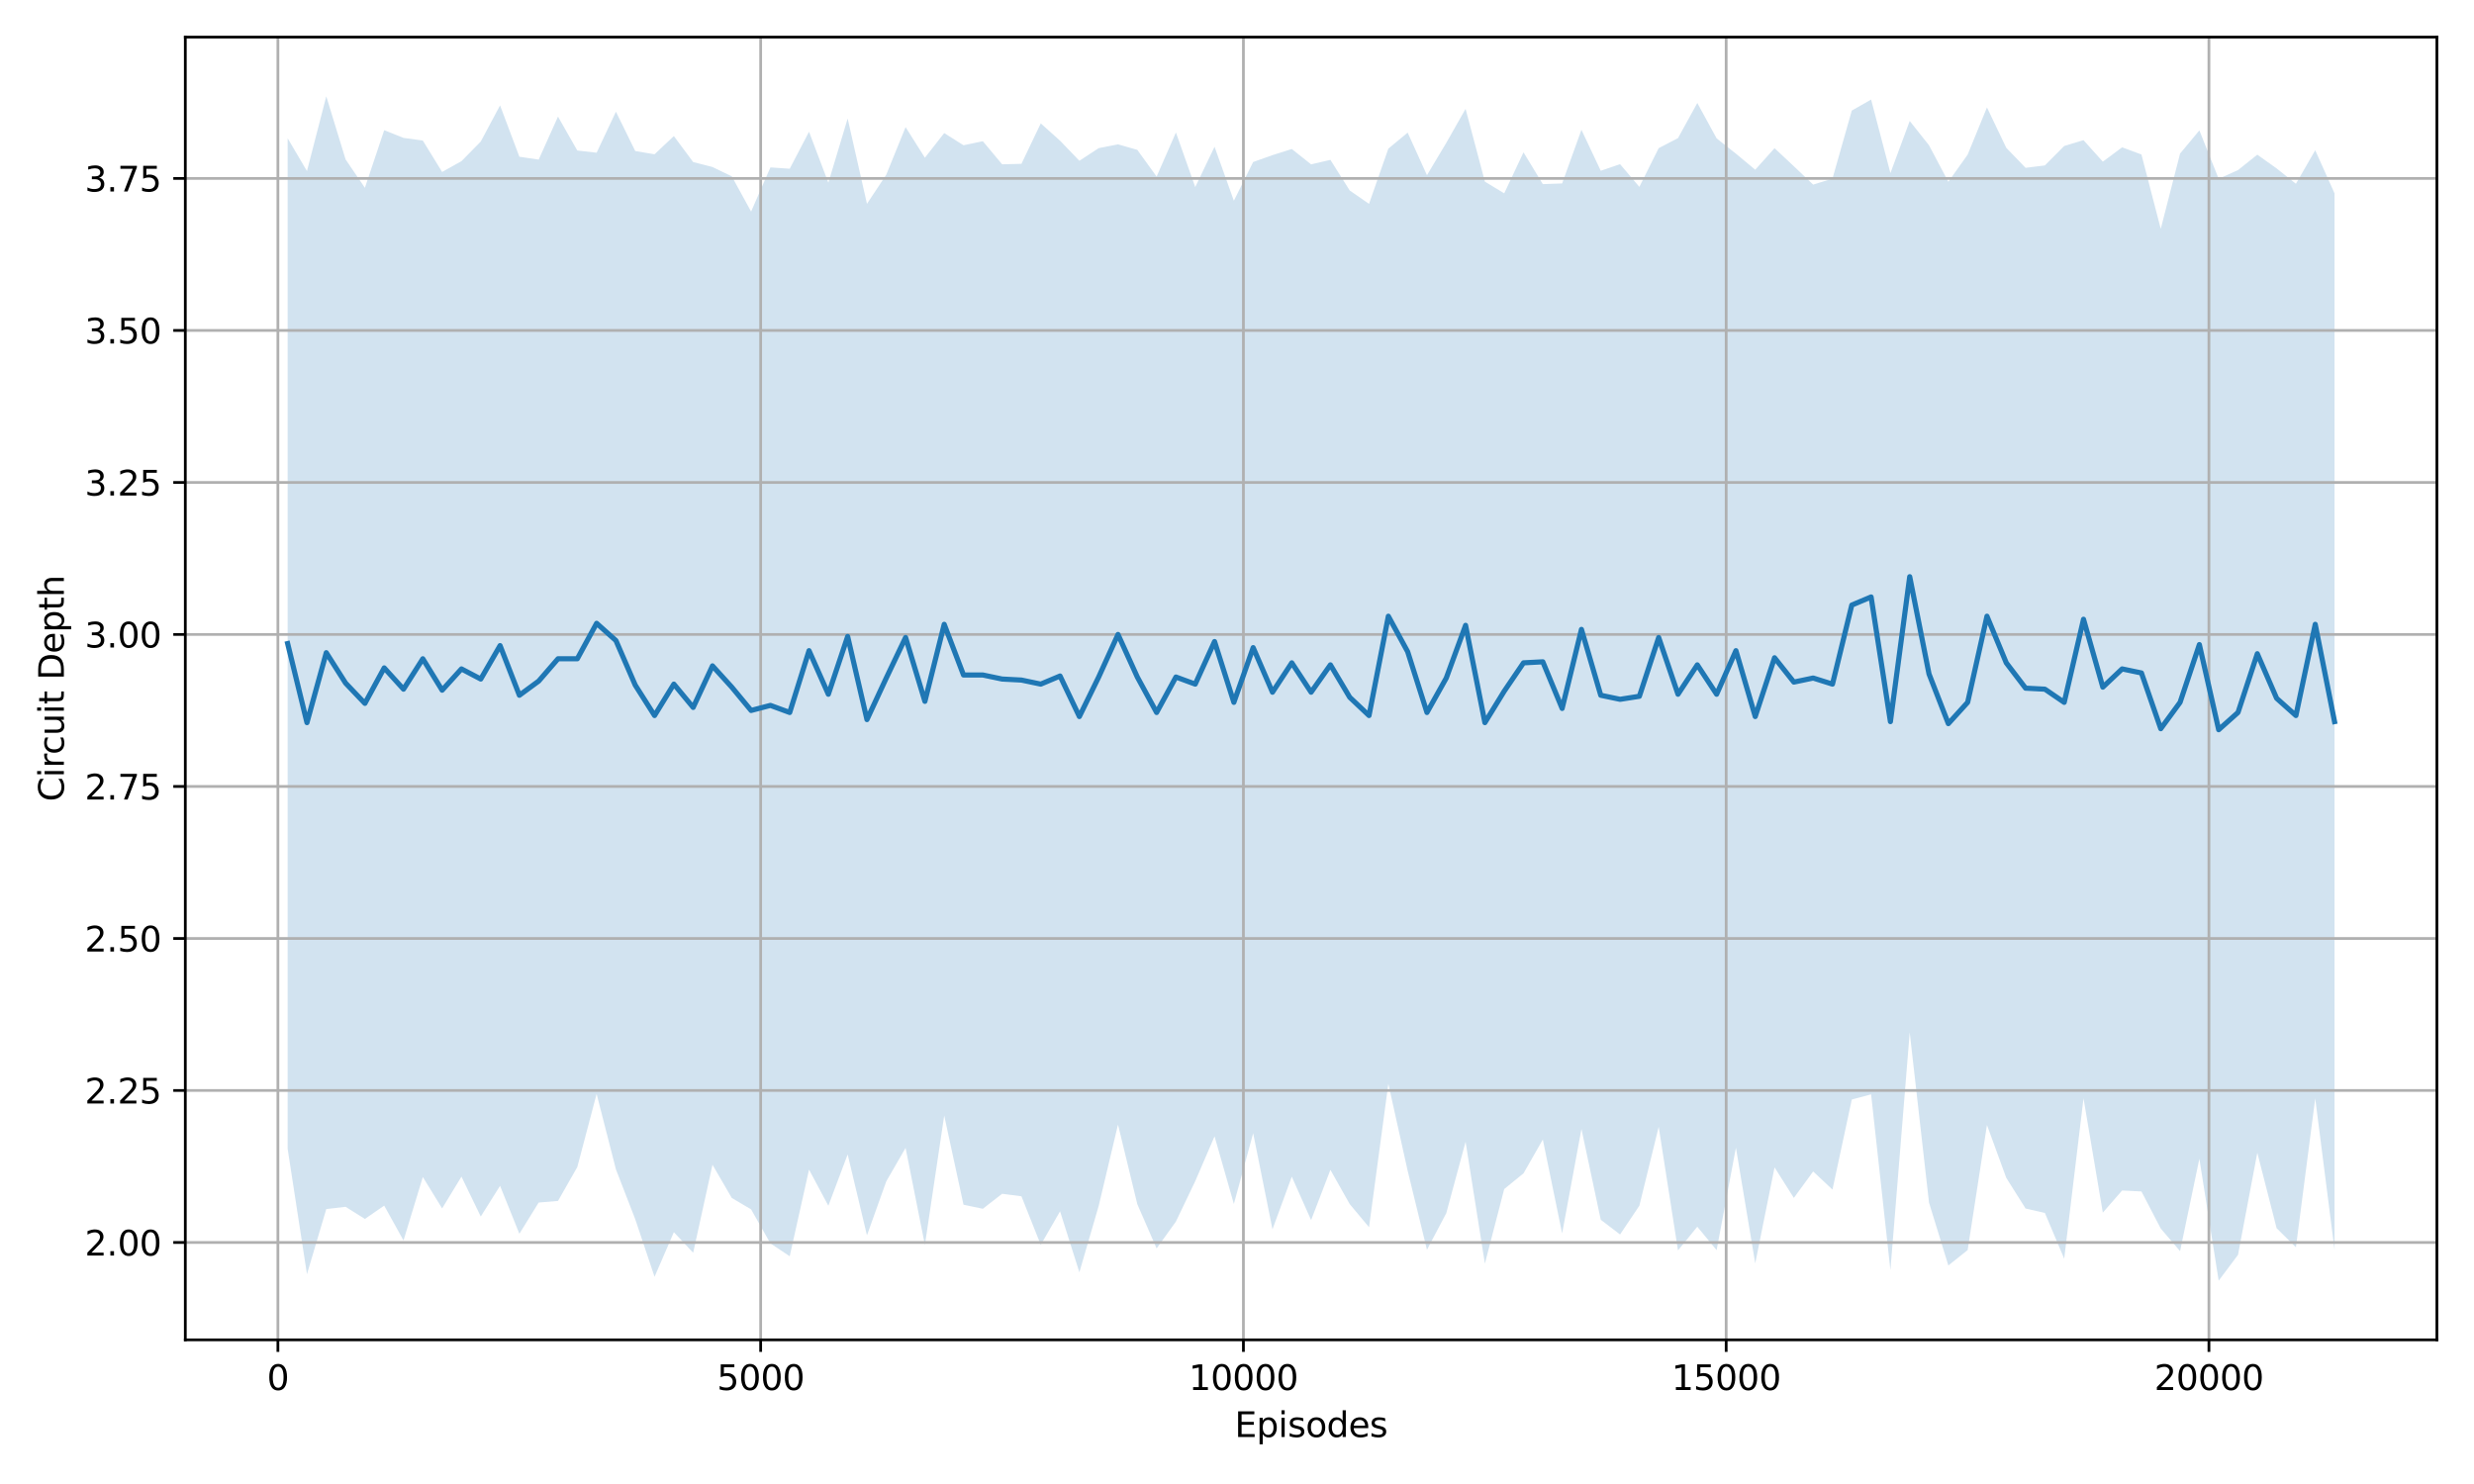 <?xml version="1.0" encoding="utf-8" standalone="no"?>
<!DOCTYPE svg PUBLIC "-//W3C//DTD SVG 1.1//EN"
  "http://www.w3.org/Graphics/SVG/1.1/DTD/svg11.dtd">
<svg xmlns:xlink="http://www.w3.org/1999/xlink" width="720pt" height="432pt" viewBox="0 0 720 432" xmlns="http://www.w3.org/2000/svg" version="1.1">
 <defs>
  <style type="text/css">*{stroke-linejoin: round; stroke-linecap: butt}</style>
 </defs>
 <g id="figure_1">
  <g id="patch_1">
   <path d="M 0 432 
L 720 432 
L 720 0 
L 0 0 
z
" style="fill: #ffffff"/>
  </g>
  <g id="axes_1">
   <g id="patch_2">
    <path d="M 53.93 390.04 
L 709.2 390.04 
L 709.2 10.8 
L 53.93 10.8 
z
" style="fill: #ffffff"/>
   </g>
   <g id="FillBetweenPolyCollection_1">
    <path d="M 83.715 40.254 
L 83.715 334.443 
L 89.335 370.921 
L 94.955 351.969 
L 100.574 351.306 
L 106.194 354.838 
L 111.814 350.965 
L 117.434 361.108 
L 123.054 342.629 
L 128.673 351.78 
L 134.293 342.528 
L 139.913 354.14 
L 145.533 345.197 
L 151.153 359.159 
L 156.773 350.065 
L 162.392 349.596 
L 168.012 339.728 
L 173.632 318.444 
L 179.252 340.409 
L 184.872 354.918 
L 190.491 371.678 
L 196.111 358.689 
L 201.731 364.69 
L 207.351 339.063 
L 212.971 348.735 
L 218.59 352.05 
L 224.21 361.954 
L 229.83 365.699 
L 235.45 340.476 
L 241.07 351.006 
L 246.69 336.053 
L 252.309 359.616 
L 257.929 343.901 
L 263.549 334.155 
L 269.169 362.41 
L 274.789 324.748 
L 280.408 350.7 
L 286.028 351.88 
L 291.648 347.515 
L 297.268 348.249 
L 302.888 362.376 
L 308.507 352.621 
L 314.127 370.37 
L 319.747 351.043 
L 325.367 327.366 
L 330.987 350.544 
L 336.607 363.422 
L 342.226 355.597 
L 347.846 343.838 
L 353.466 330.795 
L 359.086 350.475 
L 364.706 329.9 
L 370.325 357.853 
L 375.945 342.531 
L 381.565 355.179 
L 387.185 340.546 
L 392.805 350.518 
L 398.424 357.244 
L 404.044 315.493 
L 409.664 340.811 
L 415.284 363.816 
L 420.904 353.168 
L 426.523 332.385 
L 432.143 367.846 
L 437.763 346.146 
L 443.383 341.562 
L 449.003 331.721 
L 454.623 359.058 
L 460.242 328.651 
L 465.862 355.075 
L 471.482 359.359 
L 477.102 350.977 
L 482.722 328.024 
L 488.341 363.992 
L 493.961 357.106 
L 499.581 363.92 
L 505.201 334.093 
L 510.821 367.768 
L 516.44 339.82 
L 522.06 348.721 
L 527.68 341.017 
L 533.3 346.299 
L 538.92 320.079 
L 544.54 318.572 
L 550.159 369.736 
L 555.779 300.539 
L 561.399 350.096 
L 567.019 368.381 
L 572.639 363.901 
L 578.258 327.496 
L 583.878 342.876 
L 589.498 351.805 
L 595.118 353.092 
L 600.738 366.414 
L 606.357 319.738 
L 611.977 353.003 
L 617.597 346.561 
L 623.217 346.835 
L 628.837 357.633 
L 634.457 364.206 
L 640.076 337.333 
L 645.696 372.802 
L 651.316 365.298 
L 656.936 335.573 
L 662.556 357.533 
L 668.175 363.093 
L 673.795 319.751 
L 679.415 363.839 
L 679.415 56.288 
L 679.415 56.288 
L 673.795 43.737 
L 668.175 53.494 
L 662.556 49.024 
L 656.936 45.025 
L 651.316 49.52 
L 645.696 52.046 
L 640.076 37.954 
L 634.457 44.711 
L 628.837 66.624 
L 623.217 44.973 
L 617.597 42.887 
L 611.977 47.064 
L 606.357 40.799 
L 600.738 42.503 
L 595.118 48.156 
L 589.498 48.853 
L 583.878 43.031 
L 578.258 31.272 
L 572.639 45.016 
L 567.019 52.926 
L 561.399 42.301 
L 555.779 35.219 
L 550.159 50.392 
L 544.54 28.985 
L 538.92 32.198 
L 533.3 51.999 
L 527.68 53.74 
L 522.06 48.397 
L 516.44 43.137 
L 510.821 49.409 
L 505.201 44.735 
L 499.581 40.278 
L 493.961 29.982 
L 488.341 40.206 
L 482.722 43.133 
L 477.102 54.4 
L 471.482 47.788 
L 465.862 49.713 
L 460.242 37.787 
L 454.623 53.399 
L 449.003 53.597 
L 443.383 44.346 
L 437.763 56.281 
L 432.143 52.871 
L 426.523 31.692 
L 420.904 41.589 
L 415.284 51.002 
L 409.664 38.607 
L 404.044 43.274 
L 398.424 59.343 
L 392.805 55.45 
L 387.185 46.541 
L 381.565 47.838 
L 375.945 43.376 
L 370.325 45.165 
L 364.706 47.157 
L 359.086 58.442 
L 353.466 42.723 
L 347.846 54.459 
L 342.226 38.57 
L 336.607 51.396 
L 330.987 43.624 
L 325.367 42.021 
L 319.747 43.124 
L 314.127 46.807 
L 308.507 40.957 
L 302.888 35.922 
L 297.268 47.688 
L 291.648 47.833 
L 286.028 41.108 
L 280.408 42.287 
L 274.789 38.739 
L 269.169 45.917 
L 263.549 37.003 
L 257.929 50.857 
L 252.309 59.331 
L 246.69 34.515 
L 241.07 53.191 
L 235.45 38.351 
L 229.83 49.118 
L 224.21 48.733 
L 218.59 61.587 
L 212.971 51.333 
L 207.351 48.614 
L 201.731 47.178 
L 196.111 39.608 
L 190.491 44.909 
L 184.872 43.97 
L 179.252 32.518 
L 173.632 44.453 
L 168.012 43.819 
L 162.392 33.951 
L 156.773 46.463 
L 151.153 45.628 
L 145.533 30.68 
L 139.913 41.208 
L 134.293 46.92 
L 128.673 50.057 
L 123.054 40.919 
L 117.434 40.14 
L 111.814 37.893 
L 106.194 54.67 
L 100.574 46.401 
L 94.955 28.038 
L 89.335 49.797 
L 83.715 40.254 
z
" clip-path="url(#p7e5f9734c5)" style="fill: #1f77b4; fill-opacity: 0.2"/>
   </g>
   <g id="matplotlib.axis_1">
    <g id="xtick_1">
     <g id="line2d_1">
      <path d="M 80.877 390.04 
L 80.877 10.8 
" clip-path="url(#p7e5f9734c5)" style="fill: none; stroke: #b0b0b0; stroke-width: 0.8; stroke-linecap: square"/>
     </g>
     <g id="line2d_2">
      <defs>
       <path id="m8a11974a6d" d="M 0 0 
L 0 3.5 
" style="stroke: #000000; stroke-width: 0.8"/>
      </defs>
      <g>
       <use xlink:href="#m8a11974a6d" x="80.877" y="390.04" style="stroke: #000000; stroke-width: 0.8"/>
      </g>
     </g>
     <g id="text_1">
      <!-- 0 -->
      <g transform="translate(77.696 404.638) scale(0.1 -0.1)">
       <defs>
        <path id="DejaVuSans-30" d="M 2034 4250 
Q 1547 4250 1301 3770 
Q 1056 3291 1056 2328 
Q 1056 1369 1301 889 
Q 1547 409 2034 409 
Q 2525 409 2770 889 
Q 3016 1369 3016 2328 
Q 3016 3291 2770 3770 
Q 2525 4250 2034 4250 
z
M 2034 4750 
Q 2819 4750 3233 4129 
Q 3647 3509 3647 2328 
Q 3647 1150 3233 529 
Q 2819 -91 2034 -91 
Q 1250 -91 836 529 
Q 422 1150 422 2328 
Q 422 3509 836 4129 
Q 1250 4750 2034 4750 
z
" transform="scale(0.016)"/>
       </defs>
       <use xlink:href="#DejaVuSans-30"/>
      </g>
     </g>
    </g>
    <g id="xtick_2">
     <g id="line2d_3">
      <path d="M 221.372 390.04 
L 221.372 10.8 
" clip-path="url(#p7e5f9734c5)" style="fill: none; stroke: #b0b0b0; stroke-width: 0.8; stroke-linecap: square"/>
     </g>
     <g id="line2d_4">
      <g>
       <use xlink:href="#m8a11974a6d" x="221.372" y="390.04" style="stroke: #000000; stroke-width: 0.8"/>
      </g>
     </g>
     <g id="text_2">
      <!-- 5000 -->
      <g transform="translate(208.647 404.638) scale(0.1 -0.1)">
       <defs>
        <path id="DejaVuSans-35" d="M 691 4666 
L 3169 4666 
L 3169 4134 
L 1269 4134 
L 1269 2991 
Q 1406 3038 1543 3061 
Q 1681 3084 1819 3084 
Q 2600 3084 3056 2656 
Q 3513 2228 3513 1497 
Q 3513 744 3044 326 
Q 2575 -91 1722 -91 
Q 1428 -91 1123 -41 
Q 819 9 494 109 
L 494 744 
Q 775 591 1075 516 
Q 1375 441 1709 441 
Q 2250 441 2565 725 
Q 2881 1009 2881 1497 
Q 2881 1984 2565 2268 
Q 2250 2553 1709 2553 
Q 1456 2553 1204 2497 
Q 953 2441 691 2322 
L 691 4666 
z
" transform="scale(0.016)"/>
       </defs>
       <use xlink:href="#DejaVuSans-35"/>
       <use xlink:href="#DejaVuSans-30" transform="translate(63.623 0)"/>
       <use xlink:href="#DejaVuSans-30" transform="translate(127.246 0)"/>
       <use xlink:href="#DejaVuSans-30" transform="translate(190.869 0)"/>
      </g>
     </g>
    </g>
    <g id="xtick_3">
     <g id="line2d_5">
      <path d="M 361.868 390.04 
L 361.868 10.8 
" clip-path="url(#p7e5f9734c5)" style="fill: none; stroke: #b0b0b0; stroke-width: 0.8; stroke-linecap: square"/>
     </g>
     <g id="line2d_6">
      <g>
       <use xlink:href="#m8a11974a6d" x="361.868" y="390.04" style="stroke: #000000; stroke-width: 0.8"/>
      </g>
     </g>
     <g id="text_3">
      <!-- 10000 -->
      <g transform="translate(345.961 404.638) scale(0.1 -0.1)">
       <defs>
        <path id="DejaVuSans-31" d="M 794 531 
L 1825 531 
L 1825 4091 
L 703 3866 
L 703 4441 
L 1819 4666 
L 2450 4666 
L 2450 531 
L 3481 531 
L 3481 0 
L 794 0 
L 794 531 
z
" transform="scale(0.016)"/>
       </defs>
       <use xlink:href="#DejaVuSans-31"/>
       <use xlink:href="#DejaVuSans-30" transform="translate(63.623 0)"/>
       <use xlink:href="#DejaVuSans-30" transform="translate(127.246 0)"/>
       <use xlink:href="#DejaVuSans-30" transform="translate(190.869 0)"/>
       <use xlink:href="#DejaVuSans-30" transform="translate(254.492 0)"/>
      </g>
     </g>
    </g>
    <g id="xtick_4">
     <g id="line2d_7">
      <path d="M 502.363 390.04 
L 502.363 10.8 
" clip-path="url(#p7e5f9734c5)" style="fill: none; stroke: #b0b0b0; stroke-width: 0.8; stroke-linecap: square"/>
     </g>
     <g id="line2d_8">
      <g>
       <use xlink:href="#m8a11974a6d" x="502.363" y="390.04" style="stroke: #000000; stroke-width: 0.8"/>
      </g>
     </g>
     <g id="text_4">
      <!-- 15000 -->
      <g transform="translate(486.457 404.638) scale(0.1 -0.1)">
       <use xlink:href="#DejaVuSans-31"/>
       <use xlink:href="#DejaVuSans-35" transform="translate(63.623 0)"/>
       <use xlink:href="#DejaVuSans-30" transform="translate(127.246 0)"/>
       <use xlink:href="#DejaVuSans-30" transform="translate(190.869 0)"/>
       <use xlink:href="#DejaVuSans-30" transform="translate(254.492 0)"/>
      </g>
     </g>
    </g>
    <g id="xtick_5">
     <g id="line2d_9">
      <path d="M 642.858 390.04 
L 642.858 10.8 
" clip-path="url(#p7e5f9734c5)" style="fill: none; stroke: #b0b0b0; stroke-width: 0.8; stroke-linecap: square"/>
     </g>
     <g id="line2d_10">
      <g>
       <use xlink:href="#m8a11974a6d" x="642.858" y="390.04" style="stroke: #000000; stroke-width: 0.8"/>
      </g>
     </g>
     <g id="text_5">
      <!-- 20000 -->
      <g transform="translate(626.952 404.638) scale(0.1 -0.1)">
       <defs>
        <path id="DejaVuSans-32" d="M 1228 531 
L 3431 531 
L 3431 0 
L 469 0 
L 469 531 
Q 828 903 1448 1529 
Q 2069 2156 2228 2338 
Q 2531 2678 2651 2914 
Q 2772 3150 2772 3378 
Q 2772 3750 2511 3984 
Q 2250 4219 1831 4219 
Q 1534 4219 1204 4116 
Q 875 4013 500 3803 
L 500 4441 
Q 881 4594 1212 4672 
Q 1544 4750 1819 4750 
Q 2544 4750 2975 4387 
Q 3406 4025 3406 3419 
Q 3406 3131 3298 2873 
Q 3191 2616 2906 2266 
Q 2828 2175 2409 1742 
Q 1991 1309 1228 531 
z
" transform="scale(0.016)"/>
       </defs>
       <use xlink:href="#DejaVuSans-32"/>
       <use xlink:href="#DejaVuSans-30" transform="translate(63.623 0)"/>
       <use xlink:href="#DejaVuSans-30" transform="translate(127.246 0)"/>
       <use xlink:href="#DejaVuSans-30" transform="translate(190.869 0)"/>
       <use xlink:href="#DejaVuSans-30" transform="translate(254.492 0)"/>
      </g>
     </g>
    </g>
    <g id="text_6">
     <!-- Episodes -->
     <g transform="translate(359.323 418.317) scale(0.1 -0.1)">
      <defs>
       <path id="DejaVuSans-45" d="M 628 4666 
L 3578 4666 
L 3578 4134 
L 1259 4134 
L 1259 2753 
L 3481 2753 
L 3481 2222 
L 1259 2222 
L 1259 531 
L 3634 531 
L 3634 0 
L 628 0 
L 628 4666 
z
" transform="scale(0.016)"/>
       <path id="DejaVuSans-70" d="M 1159 525 
L 1159 -1331 
L 581 -1331 
L 581 3500 
L 1159 3500 
L 1159 2969 
Q 1341 3281 1617 3432 
Q 1894 3584 2278 3584 
Q 2916 3584 3314 3078 
Q 3713 2572 3713 1747 
Q 3713 922 3314 415 
Q 2916 -91 2278 -91 
Q 1894 -91 1617 61 
Q 1341 213 1159 525 
z
M 3116 1747 
Q 3116 2381 2855 2742 
Q 2594 3103 2138 3103 
Q 1681 3103 1420 2742 
Q 1159 2381 1159 1747 
Q 1159 1113 1420 752 
Q 1681 391 2138 391 
Q 2594 391 2855 752 
Q 3116 1113 3116 1747 
z
" transform="scale(0.016)"/>
       <path id="DejaVuSans-69" d="M 603 3500 
L 1178 3500 
L 1178 0 
L 603 0 
L 603 3500 
z
M 603 4863 
L 1178 4863 
L 1178 4134 
L 603 4134 
L 603 4863 
z
" transform="scale(0.016)"/>
       <path id="DejaVuSans-73" d="M 2834 3397 
L 2834 2853 
Q 2591 2978 2328 3040 
Q 2066 3103 1784 3103 
Q 1356 3103 1142 2972 
Q 928 2841 928 2578 
Q 928 2378 1081 2264 
Q 1234 2150 1697 2047 
L 1894 2003 
Q 2506 1872 2764 1633 
Q 3022 1394 3022 966 
Q 3022 478 2636 193 
Q 2250 -91 1575 -91 
Q 1294 -91 989 -36 
Q 684 19 347 128 
L 347 722 
Q 666 556 975 473 
Q 1284 391 1588 391 
Q 1994 391 2212 530 
Q 2431 669 2431 922 
Q 2431 1156 2273 1281 
Q 2116 1406 1581 1522 
L 1381 1569 
Q 847 1681 609 1914 
Q 372 2147 372 2553 
Q 372 3047 722 3315 
Q 1072 3584 1716 3584 
Q 2034 3584 2315 3537 
Q 2597 3491 2834 3397 
z
" transform="scale(0.016)"/>
       <path id="DejaVuSans-6f" d="M 1959 3097 
Q 1497 3097 1228 2736 
Q 959 2375 959 1747 
Q 959 1119 1226 758 
Q 1494 397 1959 397 
Q 2419 397 2687 759 
Q 2956 1122 2956 1747 
Q 2956 2369 2687 2733 
Q 2419 3097 1959 3097 
z
M 1959 3584 
Q 2709 3584 3137 3096 
Q 3566 2609 3566 1747 
Q 3566 888 3137 398 
Q 2709 -91 1959 -91 
Q 1206 -91 779 398 
Q 353 888 353 1747 
Q 353 2609 779 3096 
Q 1206 3584 1959 3584 
z
" transform="scale(0.016)"/>
       <path id="DejaVuSans-64" d="M 2906 2969 
L 2906 4863 
L 3481 4863 
L 3481 0 
L 2906 0 
L 2906 525 
Q 2725 213 2448 61 
Q 2172 -91 1784 -91 
Q 1150 -91 751 415 
Q 353 922 353 1747 
Q 353 2572 751 3078 
Q 1150 3584 1784 3584 
Q 2172 3584 2448 3432 
Q 2725 3281 2906 2969 
z
M 947 1747 
Q 947 1113 1208 752 
Q 1469 391 1925 391 
Q 2381 391 2643 752 
Q 2906 1113 2906 1747 
Q 2906 2381 2643 2742 
Q 2381 3103 1925 3103 
Q 1469 3103 1208 2742 
Q 947 2381 947 1747 
z
" transform="scale(0.016)"/>
       <path id="DejaVuSans-65" d="M 3597 1894 
L 3597 1613 
L 953 1613 
Q 991 1019 1311 708 
Q 1631 397 2203 397 
Q 2534 397 2845 478 
Q 3156 559 3463 722 
L 3463 178 
Q 3153 47 2828 -22 
Q 2503 -91 2169 -91 
Q 1331 -91 842 396 
Q 353 884 353 1716 
Q 353 2575 817 3079 
Q 1281 3584 2069 3584 
Q 2775 3584 3186 3129 
Q 3597 2675 3597 1894 
z
M 3022 2063 
Q 3016 2534 2758 2815 
Q 2500 3097 2075 3097 
Q 1594 3097 1305 2825 
Q 1016 2553 972 2059 
L 3022 2063 
z
" transform="scale(0.016)"/>
      </defs>
      <use xlink:href="#DejaVuSans-45"/>
      <use xlink:href="#DejaVuSans-70" transform="translate(63.184 0)"/>
      <use xlink:href="#DejaVuSans-69" transform="translate(126.66 0)"/>
      <use xlink:href="#DejaVuSans-73" transform="translate(154.443 0)"/>
      <use xlink:href="#DejaVuSans-6f" transform="translate(206.543 0)"/>
      <use xlink:href="#DejaVuSans-64" transform="translate(267.725 0)"/>
      <use xlink:href="#DejaVuSans-65" transform="translate(331.201 0)"/>
      <use xlink:href="#DejaVuSans-73" transform="translate(392.725 0)"/>
     </g>
    </g>
   </g>
   <g id="matplotlib.axis_2">
    <g id="ytick_1">
     <g id="line2d_11">
      <path d="M 53.93 361.693 
L 709.2 361.693 
" clip-path="url(#p7e5f9734c5)" style="fill: none; stroke: #b0b0b0; stroke-width: 0.8; stroke-linecap: square"/>
     </g>
     <g id="line2d_12">
      <defs>
       <path id="m140ae5e4b7" d="M 0 0 
L -3.5 0 
" style="stroke: #000000; stroke-width: 0.8"/>
      </defs>
      <g>
       <use xlink:href="#m140ae5e4b7" x="53.93" y="361.693" style="stroke: #000000; stroke-width: 0.8"/>
      </g>
     </g>
     <g id="text_7">
      <!-- 2.00 -->
      <g transform="translate(24.664 365.493) scale(0.1 -0.1)">
       <defs>
        <path id="DejaVuSans-2e" d="M 684 794 
L 1344 794 
L 1344 0 
L 684 0 
L 684 794 
z
" transform="scale(0.016)"/>
       </defs>
       <use xlink:href="#DejaVuSans-32"/>
       <use xlink:href="#DejaVuSans-2e" transform="translate(63.623 0)"/>
       <use xlink:href="#DejaVuSans-30" transform="translate(95.41 0)"/>
       <use xlink:href="#DejaVuSans-30" transform="translate(159.033 0)"/>
      </g>
     </g>
    </g>
    <g id="ytick_2">
     <g id="line2d_13">
      <path d="M 53.93 317.443 
L 709.2 317.443 
" clip-path="url(#p7e5f9734c5)" style="fill: none; stroke: #b0b0b0; stroke-width: 0.8; stroke-linecap: square"/>
     </g>
     <g id="line2d_14">
      <g>
       <use xlink:href="#m140ae5e4b7" x="53.93" y="317.443" style="stroke: #000000; stroke-width: 0.8"/>
      </g>
     </g>
     <g id="text_8">
      <!-- 2.25 -->
      <g transform="translate(24.664 321.243) scale(0.1 -0.1)">
       <use xlink:href="#DejaVuSans-32"/>
       <use xlink:href="#DejaVuSans-2e" transform="translate(63.623 0)"/>
       <use xlink:href="#DejaVuSans-32" transform="translate(95.41 0)"/>
       <use xlink:href="#DejaVuSans-35" transform="translate(159.033 0)"/>
      </g>
     </g>
    </g>
    <g id="ytick_3">
     <g id="line2d_15">
      <path d="M 53.93 273.194 
L 709.2 273.194 
" clip-path="url(#p7e5f9734c5)" style="fill: none; stroke: #b0b0b0; stroke-width: 0.8; stroke-linecap: square"/>
     </g>
     <g id="line2d_16">
      <g>
       <use xlink:href="#m140ae5e4b7" x="53.93" y="273.194" style="stroke: #000000; stroke-width: 0.8"/>
      </g>
     </g>
     <g id="text_9">
      <!-- 2.50 -->
      <g transform="translate(24.664 276.993) scale(0.1 -0.1)">
       <use xlink:href="#DejaVuSans-32"/>
       <use xlink:href="#DejaVuSans-2e" transform="translate(63.623 0)"/>
       <use xlink:href="#DejaVuSans-35" transform="translate(95.41 0)"/>
       <use xlink:href="#DejaVuSans-30" transform="translate(159.033 0)"/>
      </g>
     </g>
    </g>
    <g id="ytick_4">
     <g id="line2d_17">
      <path d="M 53.93 228.944 
L 709.2 228.944 
" clip-path="url(#p7e5f9734c5)" style="fill: none; stroke: #b0b0b0; stroke-width: 0.8; stroke-linecap: square"/>
     </g>
     <g id="line2d_18">
      <g>
       <use xlink:href="#m140ae5e4b7" x="53.93" y="228.944" style="stroke: #000000; stroke-width: 0.8"/>
      </g>
     </g>
     <g id="text_10">
      <!-- 2.75 -->
      <g transform="translate(24.664 232.743) scale(0.1 -0.1)">
       <defs>
        <path id="DejaVuSans-37" d="M 525 4666 
L 3525 4666 
L 3525 4397 
L 1831 0 
L 1172 0 
L 2766 4134 
L 525 4134 
L 525 4666 
z
" transform="scale(0.016)"/>
       </defs>
       <use xlink:href="#DejaVuSans-32"/>
       <use xlink:href="#DejaVuSans-2e" transform="translate(63.623 0)"/>
       <use xlink:href="#DejaVuSans-37" transform="translate(95.41 0)"/>
       <use xlink:href="#DejaVuSans-35" transform="translate(159.033 0)"/>
      </g>
     </g>
    </g>
    <g id="ytick_5">
     <g id="line2d_19">
      <path d="M 53.93 184.694 
L 709.2 184.694 
" clip-path="url(#p7e5f9734c5)" style="fill: none; stroke: #b0b0b0; stroke-width: 0.8; stroke-linecap: square"/>
     </g>
     <g id="line2d_20">
      <g>
       <use xlink:href="#m140ae5e4b7" x="53.93" y="184.694" style="stroke: #000000; stroke-width: 0.8"/>
      </g>
     </g>
     <g id="text_11">
      <!-- 3.00 -->
      <g transform="translate(24.664 188.493) scale(0.1 -0.1)">
       <defs>
        <path id="DejaVuSans-33" d="M 2597 2516 
Q 3050 2419 3304 2112 
Q 3559 1806 3559 1356 
Q 3559 666 3084 287 
Q 2609 -91 1734 -91 
Q 1441 -91 1130 -33 
Q 819 25 488 141 
L 488 750 
Q 750 597 1062 519 
Q 1375 441 1716 441 
Q 2309 441 2620 675 
Q 2931 909 2931 1356 
Q 2931 1769 2642 2001 
Q 2353 2234 1838 2234 
L 1294 2234 
L 1294 2753 
L 1863 2753 
Q 2328 2753 2575 2939 
Q 2822 3125 2822 3475 
Q 2822 3834 2567 4026 
Q 2313 4219 1838 4219 
Q 1578 4219 1281 4162 
Q 984 4106 628 3988 
L 628 4550 
Q 988 4650 1302 4700 
Q 1616 4750 1894 4750 
Q 2613 4750 3031 4423 
Q 3450 4097 3450 3541 
Q 3450 3153 3228 2886 
Q 3006 2619 2597 2516 
z
" transform="scale(0.016)"/>
       </defs>
       <use xlink:href="#DejaVuSans-33"/>
       <use xlink:href="#DejaVuSans-2e" transform="translate(63.623 0)"/>
       <use xlink:href="#DejaVuSans-30" transform="translate(95.41 0)"/>
       <use xlink:href="#DejaVuSans-30" transform="translate(159.033 0)"/>
      </g>
     </g>
    </g>
    <g id="ytick_6">
     <g id="line2d_21">
      <path d="M 53.93 140.444 
L 709.2 140.444 
" clip-path="url(#p7e5f9734c5)" style="fill: none; stroke: #b0b0b0; stroke-width: 0.8; stroke-linecap: square"/>
     </g>
     <g id="line2d_22">
      <g>
       <use xlink:href="#m140ae5e4b7" x="53.93" y="140.444" style="stroke: #000000; stroke-width: 0.8"/>
      </g>
     </g>
     <g id="text_12">
      <!-- 3.25 -->
      <g transform="translate(24.664 144.243) scale(0.1 -0.1)">
       <use xlink:href="#DejaVuSans-33"/>
       <use xlink:href="#DejaVuSans-2e" transform="translate(63.623 0)"/>
       <use xlink:href="#DejaVuSans-32" transform="translate(95.41 0)"/>
       <use xlink:href="#DejaVuSans-35" transform="translate(159.033 0)"/>
      </g>
     </g>
    </g>
    <g id="ytick_7">
     <g id="line2d_23">
      <path d="M 53.93 96.194 
L 709.2 96.194 
" clip-path="url(#p7e5f9734c5)" style="fill: none; stroke: #b0b0b0; stroke-width: 0.8; stroke-linecap: square"/>
     </g>
     <g id="line2d_24">
      <g>
       <use xlink:href="#m140ae5e4b7" x="53.93" y="96.194" style="stroke: #000000; stroke-width: 0.8"/>
      </g>
     </g>
     <g id="text_13">
      <!-- 3.50 -->
      <g transform="translate(24.664 99.993) scale(0.1 -0.1)">
       <use xlink:href="#DejaVuSans-33"/>
       <use xlink:href="#DejaVuSans-2e" transform="translate(63.623 0)"/>
       <use xlink:href="#DejaVuSans-35" transform="translate(95.41 0)"/>
       <use xlink:href="#DejaVuSans-30" transform="translate(159.033 0)"/>
      </g>
     </g>
    </g>
    <g id="ytick_8">
     <g id="line2d_25">
      <path d="M 53.93 51.944 
L 709.2 51.944 
" clip-path="url(#p7e5f9734c5)" style="fill: none; stroke: #b0b0b0; stroke-width: 0.8; stroke-linecap: square"/>
     </g>
     <g id="line2d_26">
      <g>
       <use xlink:href="#m140ae5e4b7" x="53.93" y="51.944" style="stroke: #000000; stroke-width: 0.8"/>
      </g>
     </g>
     <g id="text_14">
      <!-- 3.75 -->
      <g transform="translate(24.664 55.743) scale(0.1 -0.1)">
       <use xlink:href="#DejaVuSans-33"/>
       <use xlink:href="#DejaVuSans-2e" transform="translate(63.623 0)"/>
       <use xlink:href="#DejaVuSans-37" transform="translate(95.41 0)"/>
       <use xlink:href="#DejaVuSans-35" transform="translate(159.033 0)"/>
      </g>
     </g>
    </g>
    <g id="text_15">
     <!-- Circuit Depth -->
     <g transform="translate(18.585 233.329) rotate(-90) scale(0.1 -0.1)">
      <defs>
       <path id="DejaVuSans-43" d="M 4122 4306 
L 4122 3641 
Q 3803 3938 3442 4084 
Q 3081 4231 2675 4231 
Q 1875 4231 1450 3742 
Q 1025 3253 1025 2328 
Q 1025 1406 1450 917 
Q 1875 428 2675 428 
Q 3081 428 3442 575 
Q 3803 722 4122 1019 
L 4122 359 
Q 3791 134 3420 21 
Q 3050 -91 2638 -91 
Q 1578 -91 968 557 
Q 359 1206 359 2328 
Q 359 3453 968 4101 
Q 1578 4750 2638 4750 
Q 3056 4750 3426 4639 
Q 3797 4528 4122 4306 
z
" transform="scale(0.016)"/>
       <path id="DejaVuSans-72" d="M 2631 2963 
Q 2534 3019 2420 3045 
Q 2306 3072 2169 3072 
Q 1681 3072 1420 2755 
Q 1159 2438 1159 1844 
L 1159 0 
L 581 0 
L 581 3500 
L 1159 3500 
L 1159 2956 
Q 1341 3275 1631 3429 
Q 1922 3584 2338 3584 
Q 2397 3584 2469 3576 
Q 2541 3569 2628 3553 
L 2631 2963 
z
" transform="scale(0.016)"/>
       <path id="DejaVuSans-63" d="M 3122 3366 
L 3122 2828 
Q 2878 2963 2633 3030 
Q 2388 3097 2138 3097 
Q 1578 3097 1268 2742 
Q 959 2388 959 1747 
Q 959 1106 1268 751 
Q 1578 397 2138 397 
Q 2388 397 2633 464 
Q 2878 531 3122 666 
L 3122 134 
Q 2881 22 2623 -34 
Q 2366 -91 2075 -91 
Q 1284 -91 818 406 
Q 353 903 353 1747 
Q 353 2603 823 3093 
Q 1294 3584 2113 3584 
Q 2378 3584 2631 3529 
Q 2884 3475 3122 3366 
z
" transform="scale(0.016)"/>
       <path id="DejaVuSans-75" d="M 544 1381 
L 544 3500 
L 1119 3500 
L 1119 1403 
Q 1119 906 1312 657 
Q 1506 409 1894 409 
Q 2359 409 2629 706 
Q 2900 1003 2900 1516 
L 2900 3500 
L 3475 3500 
L 3475 0 
L 2900 0 
L 2900 538 
Q 2691 219 2414 64 
Q 2138 -91 1772 -91 
Q 1169 -91 856 284 
Q 544 659 544 1381 
z
M 1991 3584 
L 1991 3584 
z
" transform="scale(0.016)"/>
       <path id="DejaVuSans-74" d="M 1172 4494 
L 1172 3500 
L 2356 3500 
L 2356 3053 
L 1172 3053 
L 1172 1153 
Q 1172 725 1289 603 
Q 1406 481 1766 481 
L 2356 481 
L 2356 0 
L 1766 0 
Q 1100 0 847 248 
Q 594 497 594 1153 
L 594 3053 
L 172 3053 
L 172 3500 
L 594 3500 
L 594 4494 
L 1172 4494 
z
" transform="scale(0.016)"/>
       <path id="DejaVuSans-20" transform="scale(0.016)"/>
       <path id="DejaVuSans-44" d="M 1259 4147 
L 1259 519 
L 2022 519 
Q 2988 519 3436 956 
Q 3884 1394 3884 2338 
Q 3884 3275 3436 3711 
Q 2988 4147 2022 4147 
L 1259 4147 
z
M 628 4666 
L 1925 4666 
Q 3281 4666 3915 4102 
Q 4550 3538 4550 2338 
Q 4550 1131 3912 565 
Q 3275 0 1925 0 
L 628 0 
L 628 4666 
z
" transform="scale(0.016)"/>
       <path id="DejaVuSans-68" d="M 3513 2113 
L 3513 0 
L 2938 0 
L 2938 2094 
Q 2938 2591 2744 2837 
Q 2550 3084 2163 3084 
Q 1697 3084 1428 2787 
Q 1159 2491 1159 1978 
L 1159 0 
L 581 0 
L 581 4863 
L 1159 4863 
L 1159 2956 
Q 1366 3272 1645 3428 
Q 1925 3584 2291 3584 
Q 2894 3584 3203 3211 
Q 3513 2838 3513 2113 
z
" transform="scale(0.016)"/>
      </defs>
      <use xlink:href="#DejaVuSans-43"/>
      <use xlink:href="#DejaVuSans-69" transform="translate(69.824 0)"/>
      <use xlink:href="#DejaVuSans-72" transform="translate(97.607 0)"/>
      <use xlink:href="#DejaVuSans-63" transform="translate(136.471 0)"/>
      <use xlink:href="#DejaVuSans-75" transform="translate(191.451 0)"/>
      <use xlink:href="#DejaVuSans-69" transform="translate(254.83 0)"/>
      <use xlink:href="#DejaVuSans-74" transform="translate(282.613 0)"/>
      <use xlink:href="#DejaVuSans-20" transform="translate(321.822 0)"/>
      <use xlink:href="#DejaVuSans-44" transform="translate(353.609 0)"/>
      <use xlink:href="#DejaVuSans-65" transform="translate(430.611 0)"/>
      <use xlink:href="#DejaVuSans-70" transform="translate(492.135 0)"/>
      <use xlink:href="#DejaVuSans-74" transform="translate(555.611 0)"/>
      <use xlink:href="#DejaVuSans-68" transform="translate(594.82 0)"/>
     </g>
    </g>
   </g>
   <g id="line2d_27">
    <path d="M 83.715 187.349 
L 89.335 210.359 
L 94.955 190.004 
L 100.574 198.854 
L 106.194 204.754 
L 111.814 194.429 
L 117.434 200.624 
L 123.054 191.774 
L 128.673 200.919 
L 134.293 194.724 
L 139.913 197.674 
L 145.533 187.939 
L 151.153 202.394 
L 156.773 198.264 
L 162.392 191.774 
L 168.012 191.774 
L 173.632 181.449 
L 179.252 186.464 
L 184.872 199.444 
L 190.491 208.294 
L 196.111 199.149 
L 201.731 205.934 
L 207.351 193.839 
L 212.971 200.034 
L 218.59 206.819 
L 224.21 205.344 
L 229.83 207.409 
L 235.45 189.414 
L 241.07 202.099 
L 246.69 185.284 
L 252.309 209.474 
L 257.929 197.379 
L 263.549 185.579 
L 269.169 204.164 
L 274.789 181.744 
L 280.408 196.494 
L 286.028 196.494 
L 291.648 197.674 
L 297.268 197.969 
L 302.888 199.149 
L 308.507 196.789 
L 314.127 208.589 
L 319.747 197.084 
L 325.367 184.694 
L 330.987 197.084 
L 336.607 207.409 
L 342.226 197.084 
L 347.846 199.149 
L 353.466 186.759 
L 359.086 204.459 
L 364.706 188.529 
L 370.325 201.509 
L 375.945 192.954 
L 381.565 201.509 
L 387.185 193.544 
L 392.805 202.984 
L 398.424 208.294 
L 404.044 179.384 
L 409.664 189.709 
L 415.284 207.409 
L 420.904 197.379 
L 426.523 182.039 
L 432.143 210.359 
L 437.763 201.214 
L 443.383 192.954 
L 449.003 192.659 
L 454.623 206.229 
L 460.242 183.219 
L 465.862 202.394 
L 471.482 203.574 
L 477.102 202.689 
L 482.722 185.579 
L 488.341 202.099 
L 493.961 193.544 
L 499.581 202.099 
L 505.201 189.414 
L 510.821 208.589 
L 516.44 191.479 
L 522.06 198.559 
L 527.68 197.379 
L 533.3 199.149 
L 538.92 176.139 
L 544.54 173.779 
L 550.159 210.064 
L 555.779 167.879 
L 561.399 196.199 
L 567.019 210.654 
L 572.639 204.459 
L 578.258 179.384 
L 583.878 192.954 
L 589.498 200.329 
L 595.118 200.624 
L 600.738 204.459 
L 606.357 180.269 
L 611.977 200.034 
L 617.597 194.724 
L 623.217 195.904 
L 628.837 212.129 
L 634.457 204.459 
L 640.076 187.644 
L 645.696 212.424 
L 651.316 207.409 
L 656.936 190.299 
L 662.556 203.279 
L 668.175 208.294 
L 673.795 181.744 
L 679.415 210.064 
" clip-path="url(#p7e5f9734c5)" style="fill: none; stroke: #1f77b4; stroke-width: 1.5; stroke-linecap: square"/>
   </g>
   <g id="patch_3">
    <path d="M 53.93 390.04 
L 53.93 10.8 
" style="fill: none; stroke: #000000; stroke-width: 0.8; stroke-linejoin: miter; stroke-linecap: square"/>
   </g>
   <g id="patch_4">
    <path d="M 709.2 390.04 
L 709.2 10.8 
" style="fill: none; stroke: #000000; stroke-width: 0.8; stroke-linejoin: miter; stroke-linecap: square"/>
   </g>
   <g id="patch_5">
    <path d="M 53.93 390.04 
L 709.2 390.04 
" style="fill: none; stroke: #000000; stroke-width: 0.8; stroke-linejoin: miter; stroke-linecap: square"/>
   </g>
   <g id="patch_6">
    <path d="M 53.93 10.8 
L 709.2 10.8 
" style="fill: none; stroke: #000000; stroke-width: 0.8; stroke-linejoin: miter; stroke-linecap: square"/>
   </g>
  </g>
 </g>
 <defs>
  <clipPath id="p7e5f9734c5">
   <rect x="53.93" y="10.8" width="655.27" height="379.24"/>
  </clipPath>
 </defs>
</svg>

